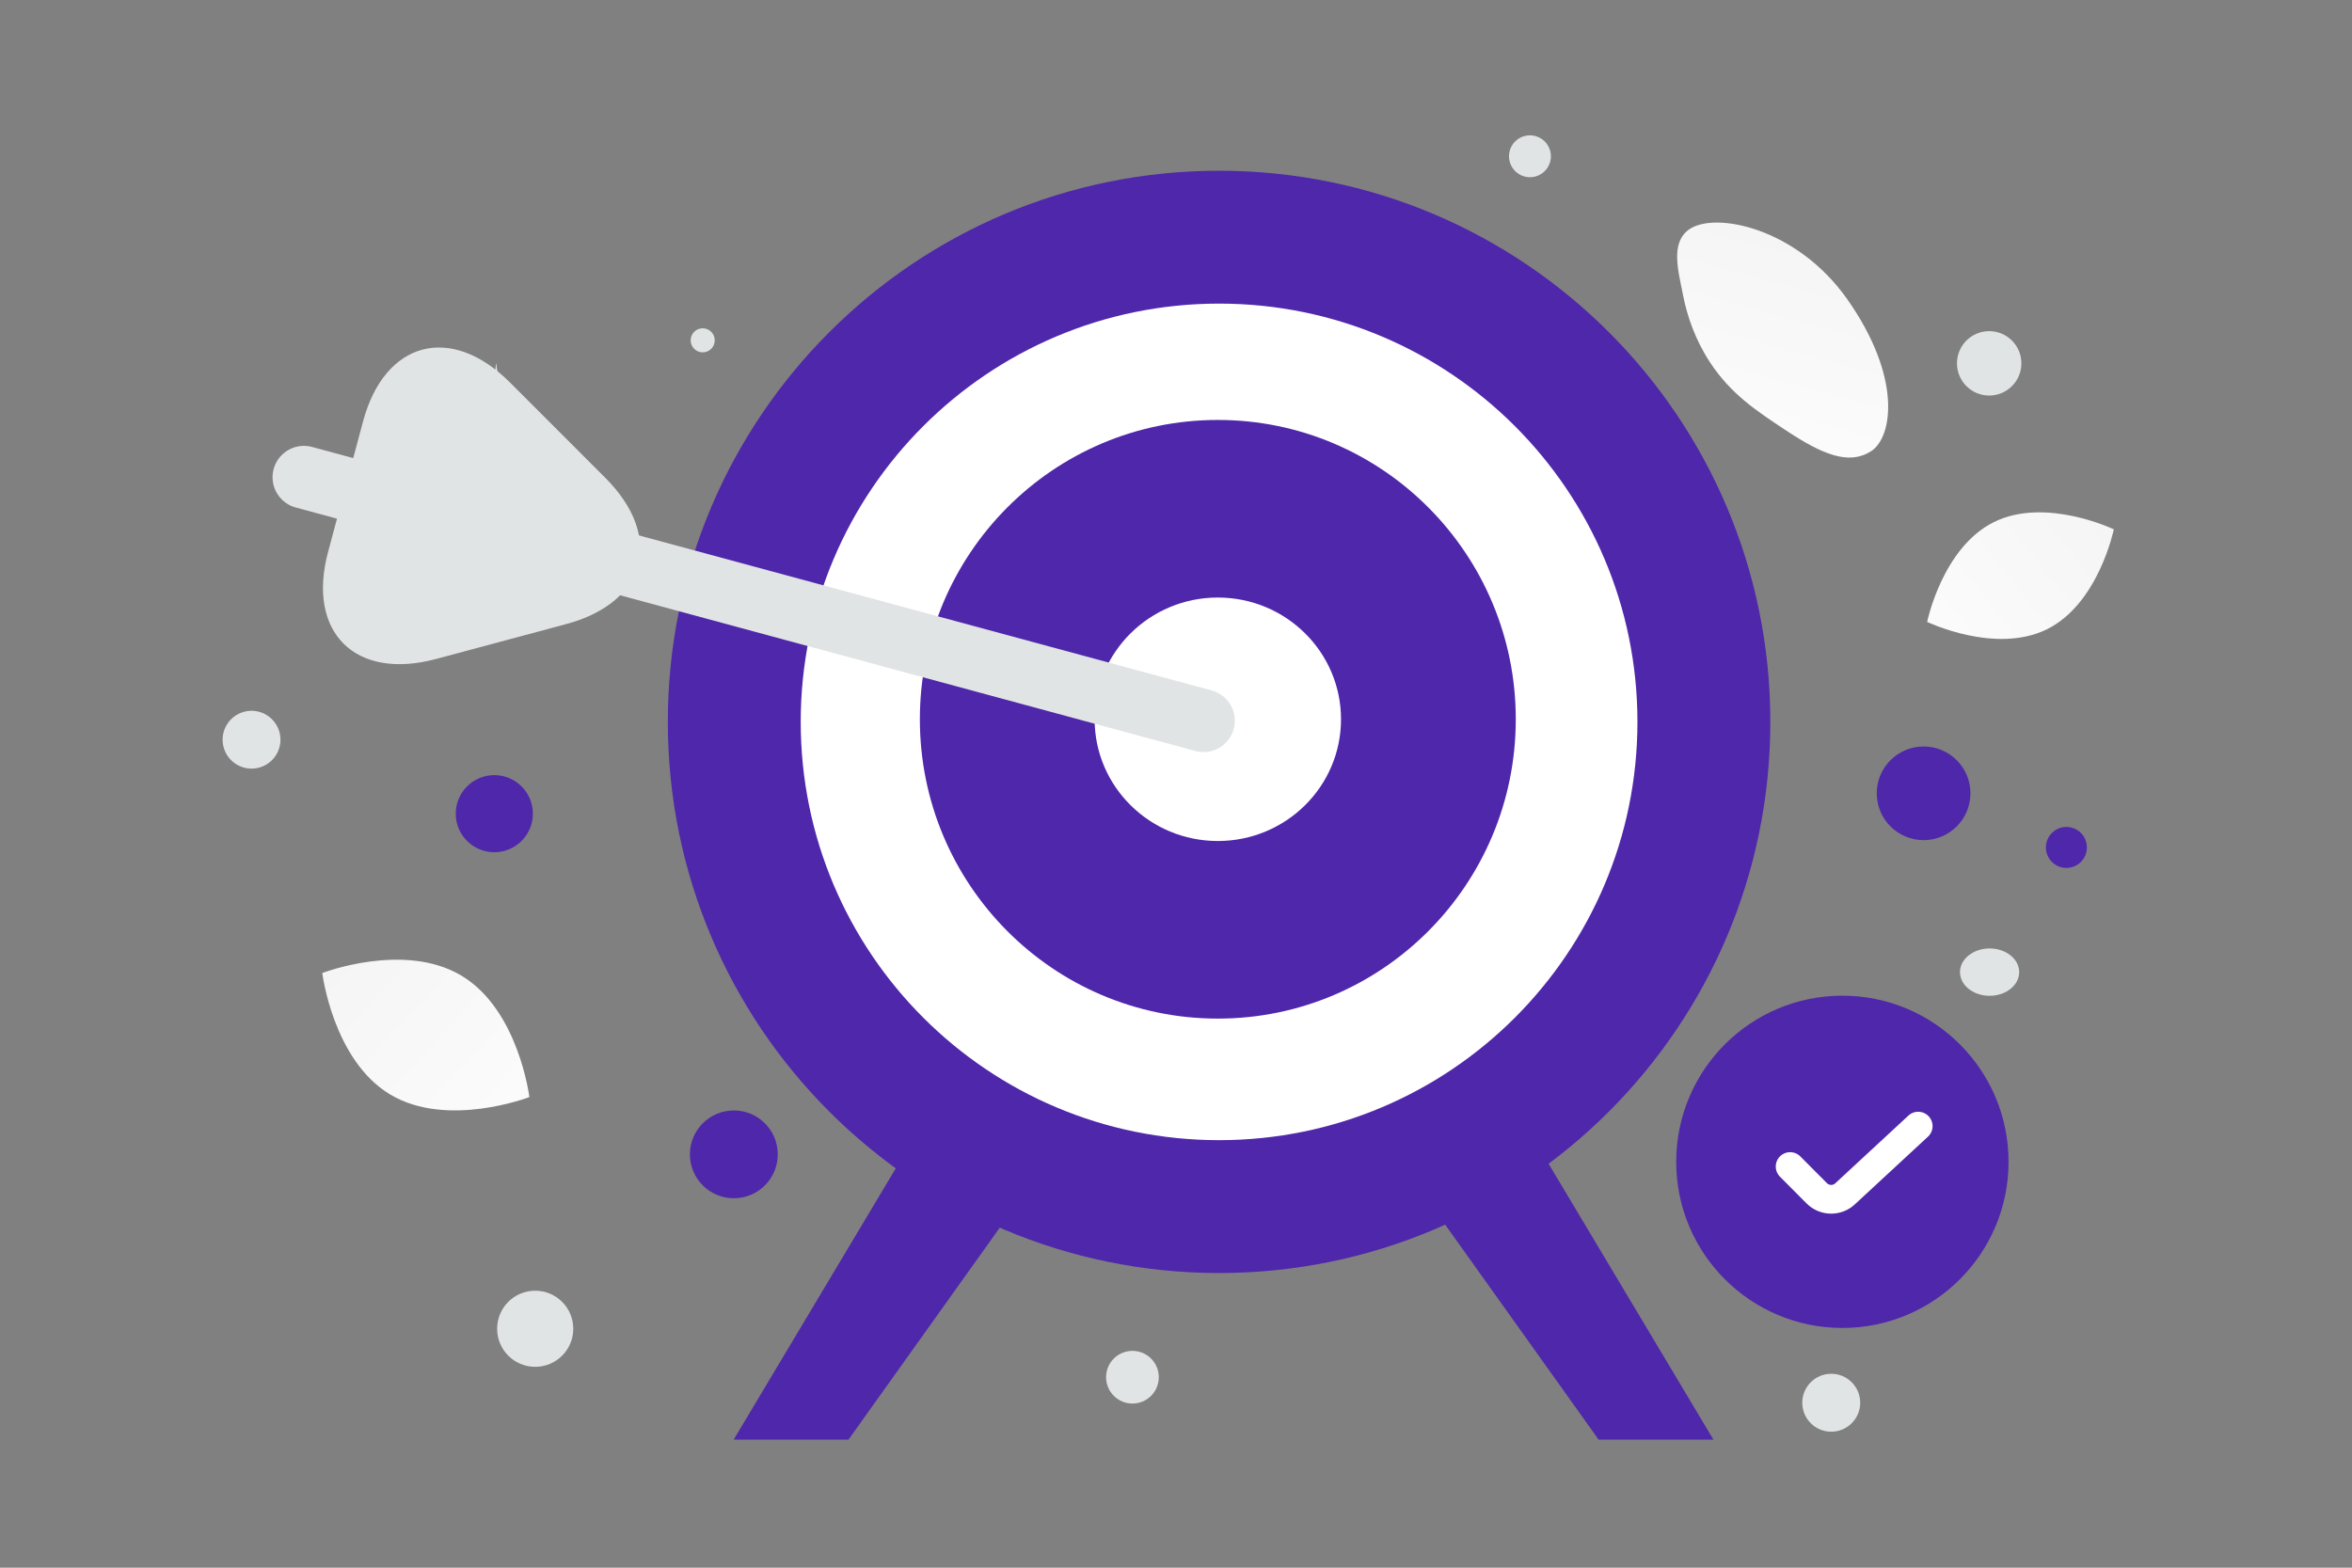 <svg width="900" height="600" viewBox="0 0 900 600" fill="none" xmlns="http://www.w3.org/2000/svg">
<rect x="0" y="0" width="900" height="600" fill="#808080" stroke="none"/>
<g clip-path="url(#clip0_1235_30047)">
<path d="M466.483 487.226C582.981 487.226 677.422 392.785 677.422 276.287C677.422 159.788 582.981 65.348 466.483 65.348C349.985 65.348 255.544 159.788 255.544 276.287C255.544 392.785 349.985 487.226 466.483 487.226Z" fill="#4F27AA"/>
<path d="M466.483 436.375C554.897 436.375 626.571 364.701 626.571 276.287C626.571 187.873 554.897 116.199 466.483 116.199C378.069 116.199 306.395 187.873 306.395 276.287C306.395 364.701 378.069 436.375 466.483 436.375Z" fill="white"/>
<path d="M466.004 389.849C528.972 389.849 580.017 338.558 580.017 275.288C580.017 212.017 528.972 160.727 466.004 160.727C403.037 160.727 351.991 212.017 351.991 275.288C351.991 338.558 403.037 389.849 466.004 389.849Z" fill="#4F27AA"/>
<path d="M466.004 321.879C492.039 321.879 513.144 301.019 513.144 275.287C513.144 249.555 492.039 228.695 466.004 228.695C439.97 228.695 418.864 249.555 418.864 275.287C418.864 301.019 439.97 321.879 466.004 321.879Z" fill="white"/>
<path d="M349.499 435.892H406.804L324.666 551.001H280.732L349.499 435.892ZM586.893 435.892H529.587L611.725 551.001H655.66L586.893 435.892ZM704.992 508.246C740.109 508.246 768.577 479.779 768.577 444.662C768.577 409.545 740.109 381.078 704.992 381.078C669.876 381.078 641.408 409.545 641.408 444.662C641.408 479.779 669.876 508.246 704.992 508.246Z" fill="#4F27AA"/>
<path d="M685 446.47L695.208 456.73C698.192 459.73 703.061 459.73 706.045 456.888L734 431" stroke="white" stroke-width="11" stroke-linecap="round" stroke-linejoin="round"/>
<path d="M460.522 275.832L116.29 182.648" stroke="#E1E4E5" stroke-width="24" stroke-linecap="round"/>
<path d="M132.274 186.112L138.923 161.298C147.166 130.535 172.484 123.771 195.134 146.376L213.354 164.606L231.575 182.837C254.225 205.441 247.476 230.628 216.559 238.879L191.664 245.556L166.769 252.234C135.851 260.485 117.307 241.969 125.55 211.206L132.274 186.112Z" fill="#E1E4E5"/>
<path d="M715.972 172.695C707.545 178.095 697.527 174.109 683.164 164.564C672.363 157.384 662.432 150.988 654.355 138.7C648.7 130.102 645.525 120.857 643.965 112.692C642.273 103.845 639.072 93.07 646.228 87.882C656.061 80.755 687.531 87.127 706.809 114.455C727.984 144.48 724.211 167.419 715.972 172.695Z" fill="url(#paint0_linear_1235_30047)"/>
<path d="M783.319 240.813C763.599 250.595 737.426 238.017 737.426 238.017C737.426 238.017 743.243 209.585 762.973 199.817C782.693 190.035 808.856 202.599 808.856 202.599C808.856 202.599 803.039 231.031 783.319 240.813Z" fill="url(#paint1_linear_1235_30047)"/>
<path d="M149.301 418.889C171.178 432.001 202.565 419.88 202.565 419.88C202.565 419.88 198.461 386.506 176.57 373.409C154.693 360.297 123.32 372.403 123.32 372.403C123.32 372.403 127.424 405.777 149.301 418.889Z" fill="url(#paint2_linear_1235_30047)"/>
<path d="M736.073 285.699C726.173 285.699 718.147 293.725 718.147 303.625C718.147 313.525 726.173 321.551 736.073 321.551C745.973 321.551 753.999 313.525 753.999 303.625C753.999 293.725 745.973 285.699 736.073 285.699Z" fill="#4F27AA"/>
<path d="M189.149 296.662C180.999 296.662 174.392 303.269 174.392 311.419C174.392 319.569 180.999 326.176 189.149 326.176C197.299 326.176 203.906 319.569 203.906 311.419C203.906 303.269 197.299 296.662 189.149 296.662Z" fill="#4F27AA"/>
<path d="M280.805 458.61C271.524 458.61 264 451.086 264 441.805C264 432.524 271.524 425 280.805 425C290.086 425 297.61 432.524 297.61 441.805C297.61 451.086 290.086 458.61 280.805 458.61Z" fill="#4F27AA"/>
<path d="M790.713 332.178C786.382 332.178 782.87 328.667 782.87 324.335C782.87 320.004 786.382 316.492 790.713 316.492C795.045 316.492 798.556 320.004 798.556 324.335C798.556 328.667 795.045 332.178 790.713 332.178Z" fill="#4F27AA"/>
<path d="M433.331 537.182C427.762 537.182 423.248 532.667 423.248 527.099C423.248 521.53 427.762 517.016 433.331 517.016C438.9 517.016 443.414 521.53 443.414 527.099C443.414 532.667 438.9 537.182 433.331 537.182Z" fill="#E1E4E5"/>
<path d="M204.796 523.122C196.752 523.122 190.231 516.601 190.231 508.557C190.231 500.513 196.752 493.992 204.796 493.992C212.84 493.992 219.361 500.513 219.361 508.557C219.361 516.601 212.84 523.122 204.796 523.122Z" fill="#E1E4E5"/>
<path d="M700.729 547.955C694.607 547.955 689.644 542.992 689.644 536.87C689.644 530.748 694.607 525.785 700.729 525.785C706.851 525.785 711.814 530.748 711.814 536.87C711.814 542.992 706.851 547.955 700.729 547.955Z" fill="#E1E4E5"/>
<path d="M761.167 151.386C754.361 151.386 748.843 145.869 748.843 139.062C748.843 132.256 754.361 126.738 761.167 126.738C767.974 126.738 773.491 132.256 773.491 139.062C773.491 145.869 767.974 151.386 761.167 151.386Z" fill="#E1E4E5"/>
<path d="M106.943 280.242C108.525 286.146 105.022 292.215 99.118 293.797C93.214 295.379 87.145 291.875 85.564 285.971C83.982 280.067 87.485 273.999 93.389 272.417C99.293 270.835 105.361 274.339 106.943 280.242Z" fill="#E1E4E5"/>
<path d="M268.893 134.857C266.349 134.857 264.287 132.794 264.287 130.251C264.287 127.707 266.349 125.645 268.893 125.645C271.437 125.645 273.499 127.707 273.499 130.251C273.499 132.794 271.437 134.857 268.893 134.857Z" fill="#E1E4E5"/>
<path d="M761.325 381.12C755.07 381.12 750 377.064 750 372.06C750 367.056 755.07 363 761.325 363C767.58 363 772.65 367.056 772.65 372.06C772.65 377.064 767.58 381.12 761.325 381.12Z" fill="#E1E4E5"/>
<path d="M593.181 57.736C594.326 62.01 591.789 66.404 587.515 67.549C583.241 68.694 578.848 66.158 577.703 61.883C576.557 57.609 579.094 53.216 583.368 52.071C587.642 50.926 592.035 53.462 593.181 57.736Z" fill="#E1E4E5"/>
<path d="M189.786 139.266H189.947C190.902 152.802 200.969 153.011 200.969 153.011C200.969 153.011 189.868 153.227 189.868 168.868C189.868 153.227 178.768 153.011 178.768 153.011C178.768 153.011 188.83 152.802 189.786 139.266Z" fill="#E1E4E5"/>
</g>
<defs>
<linearGradient id="paint0_linear_1235_30047" x1="660.255" y1="207.103" x2="714.03" y2="13.699" gradientUnits="userSpaceOnUse">
<stop stop-color="white"/>
<stop offset="1" stop-color="#EEEEEE"/>
</linearGradient>
<linearGradient id="paint1_linear_1235_30047" x1="707.593" y1="271.326" x2="870.242" y2="142.67" gradientUnits="userSpaceOnUse">
<stop stop-color="white"/>
<stop offset="1" stop-color="#EEEEEE"/>
</linearGradient>
<linearGradient id="paint2_linear_1235_30047" x1="233.96" y1="461.096" x2="57.928" y2="297.539" gradientUnits="userSpaceOnUse">
<stop stop-color="white"/>
<stop offset="1" stop-color="#EEEEEE"/>
</linearGradient>
<clipPath id="clip0_1235_30047">
<rect width="900" height="600" fill="white"/>
</clipPath>
</defs>
</svg>
